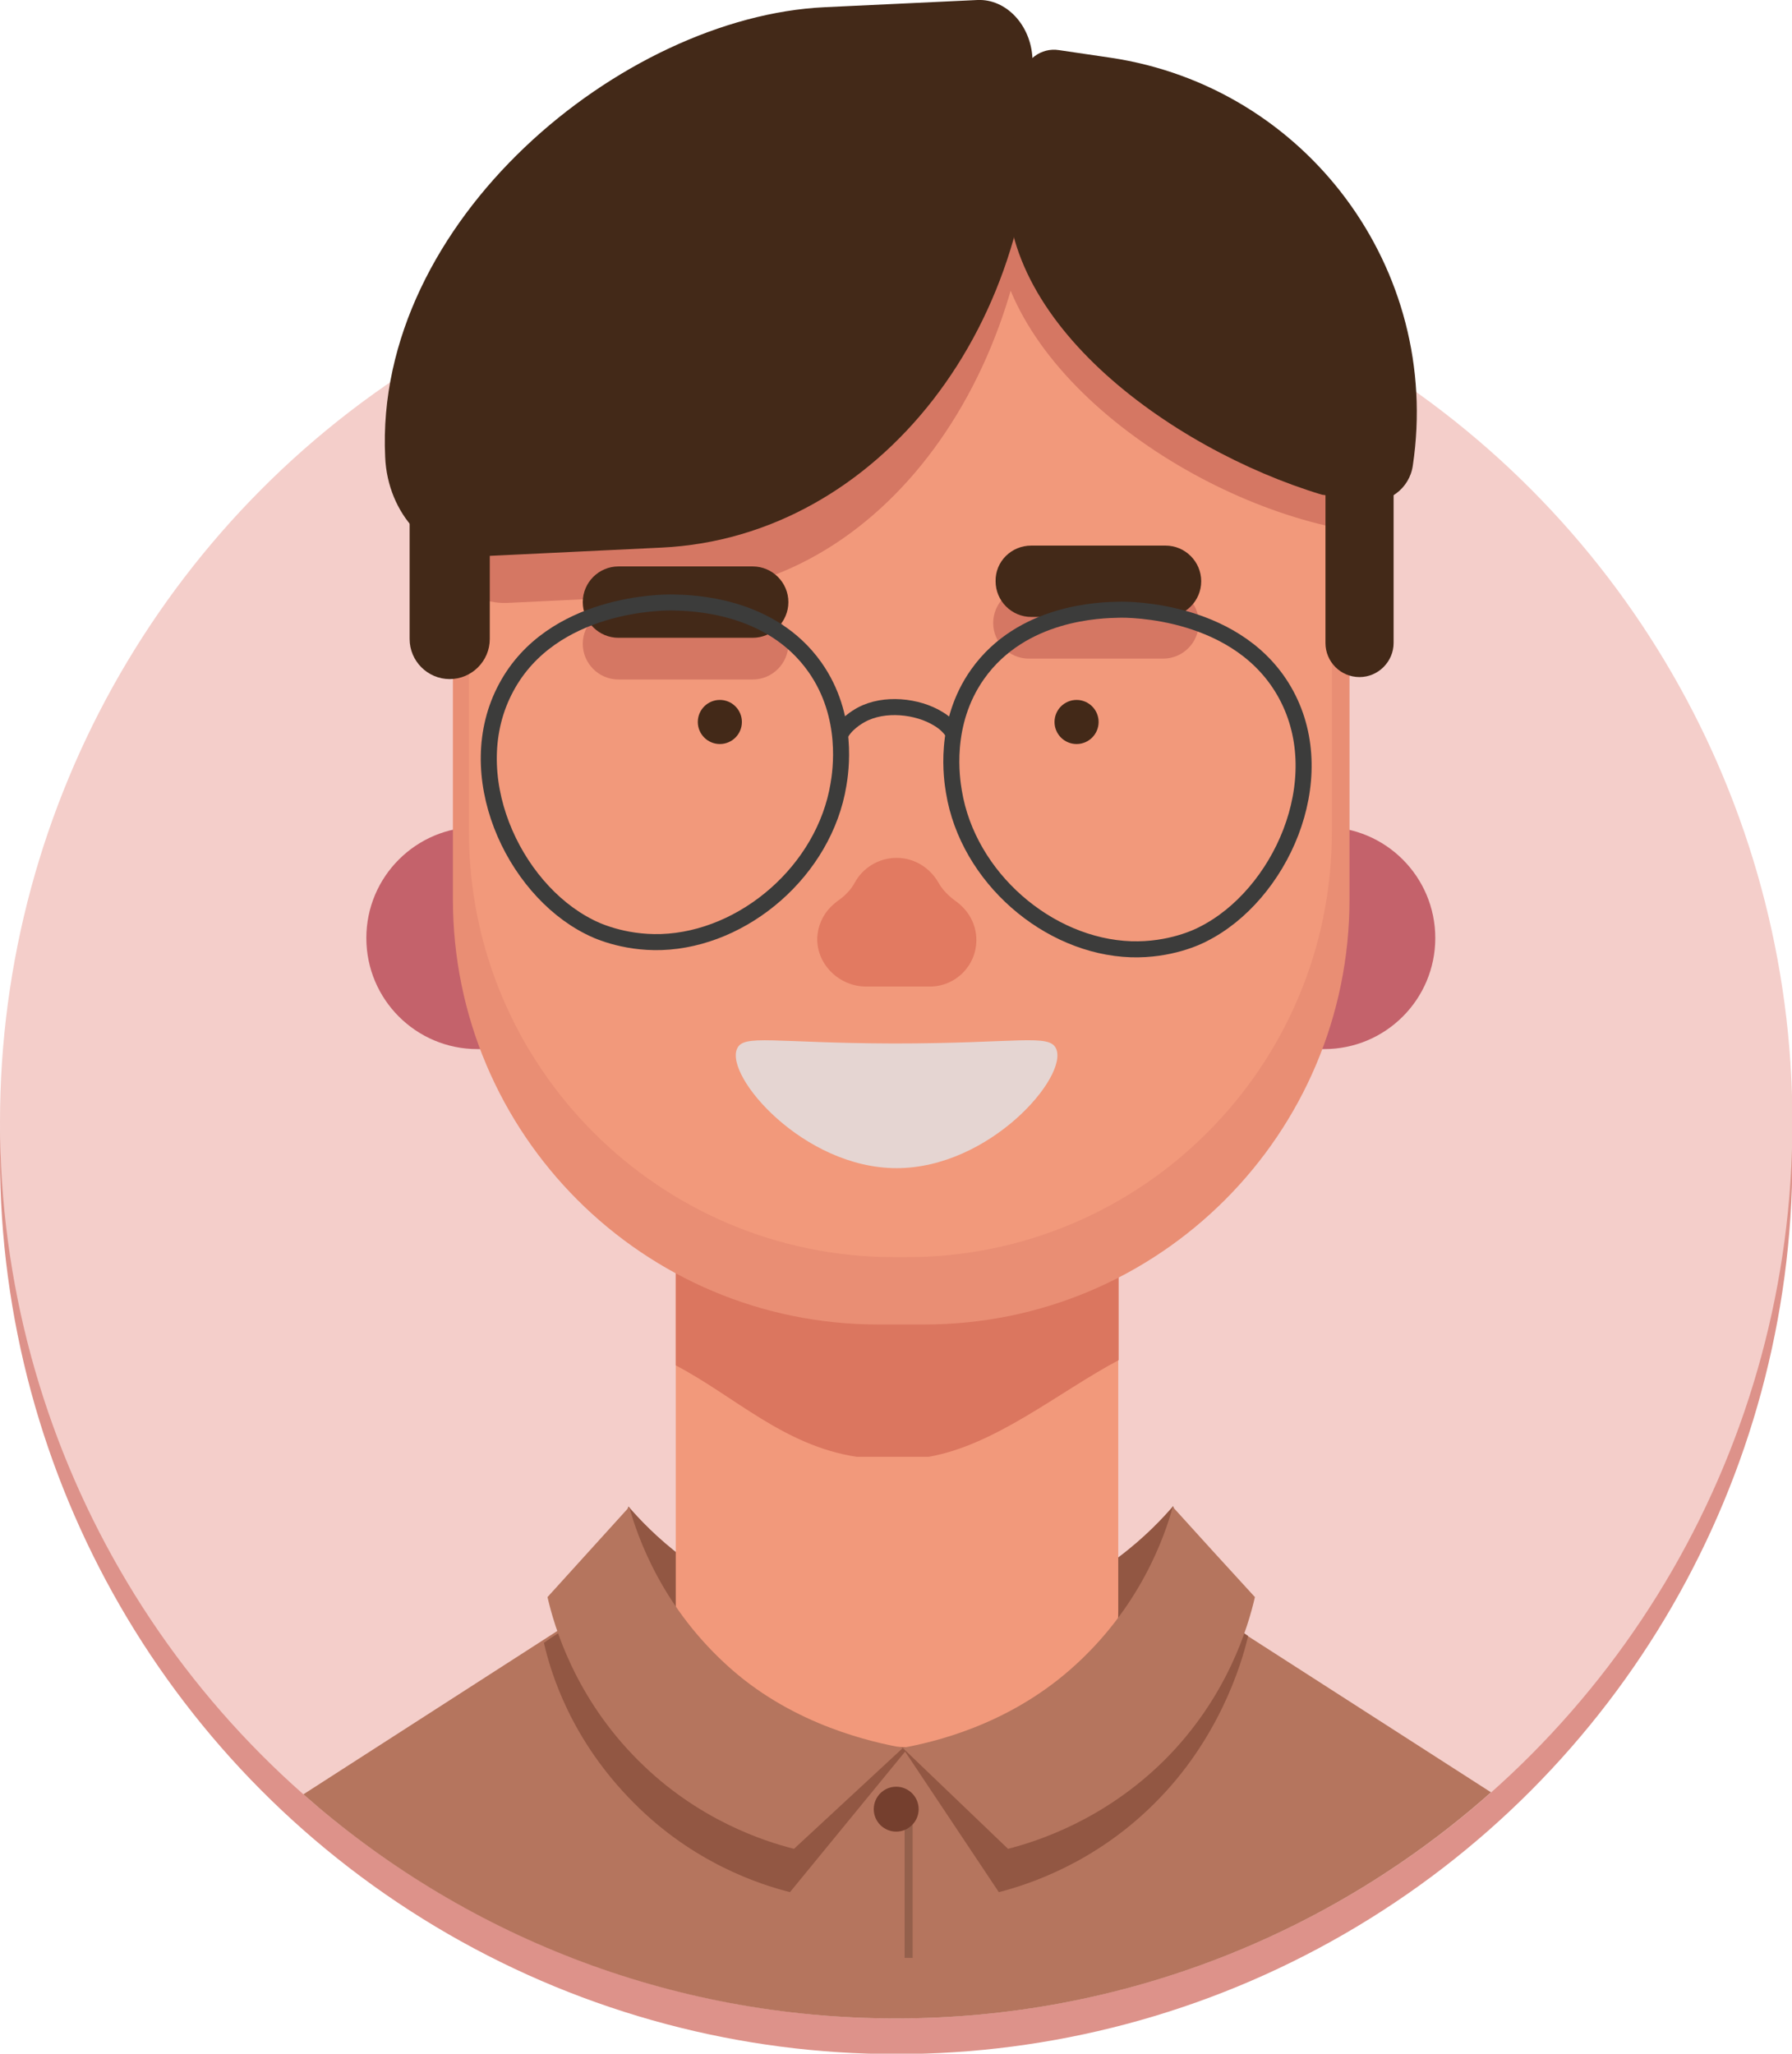 <?xml version="1.0" encoding="utf-8"?>
<!-- Generator: Adobe Illustrator 27.6.1, SVG Export Plug-In . SVG Version: 6.00 Build 0)  -->
<svg version="1.1" id="Livello_1" xmlns="http://www.w3.org/2000/svg" xmlns:xlink="http://www.w3.org/1999/xlink" x="0px" y="0px"
	 viewBox="0 0 447.1 512.3" style="enable-background:new 0 0 447.1 512.3;" xml:space="preserve">
<style type="text/css">
	.st0{fill:#DD928A;}
	.st1{fill:#F4CECA;}
	.st2{fill:#925743;}
	.st3{fill:#F2997B;}
	.st4{fill:#DB765F;}
	.st5{fill:#C4626B;}
	.st6{fill:#E98E74;}
	.st7{fill:#D57763;}
	.st8{fill:#432918;}
	.st9{fill:none;stroke:#3C3C3B;stroke-width:4;stroke-miterlimit:10;}
	.st10{fill:#E5D5D2;}
	.st11{fill:#E27A61;}
	.st12{fill:#B5755E;}
	.st13{fill:none;stroke:#94604C;stroke-width:2;stroke-miterlimit:10;}
	.st14{fill:#753F2E;}
</style>
<g id="Livello_5">
	<circle class="st0" cx="223.6" cy="288.8" r="223.6"/>
	<circle class="st1" cx="223.6" cy="279.9" r="223.6"/>
</g>
<g id="Livello_1_00000150089761606955742840000007738493678353836470_">
	<path class="st2" d="M230,436.2l14.1-34.3c-7.5,1.9-26.6,6.2-47,0.1c-22.2-6.6-35.3-20.4-40.3-26.2c-3.1,9.6-6.1,19.3-9.2,29
		c4.7,6,16.8,19.9,37.7,27.6C205.2,439.6,222.5,437.5,230,436.2L230,436.2z"/>
	<path class="st2" d="M219.5,436.1l-14.1-34.3c7.4,1.9,26.6,6.2,47,0.1c22.2-6.6,35.3-20.4,40.3-26.2c3.1,9.6,6.1,19.3,9.2,29
		c-4.7,6-16.8,19.9-37.7,27.6C244.3,439.6,227.1,437.5,219.5,436.1L219.5,436.1z"/>
	<path class="st3" d="M223.8,215.4L223.8,215.4c30.5,0,55.2,24.7,55.2,55.2v131.1c0,30.5-24.7,55.2-55.2,55.2l0,0
		c-30.5,0-55.2-24.7-55.2-55.2V270.6C168.6,240.2,193.3,215.4,223.8,215.4z"/>
	<path class="st4" d="M223.8,214L223.8,214c-30.5,0-55.2,24.7-55.2,55.2v71.4c14.7,7.7,26.9,20,45.1,22.8h18
		c16.7-2.9,32.5-16.2,47.4-24.1v-70.2C279,238.7,254.2,214,223.8,214L223.8,214z"/>
	<path class="st5" d="M119.1,206.3h211.3c15.3,0,27.7,12.4,27.7,27.7v0c0,15.3-12.4,27.7-27.7,27.7H119.1
		c-15.3,0-27.7-12.4-27.7-27.7v0C91.4,218.7,103.8,206.3,119.1,206.3z"/>
	<path class="st6" d="M201,56.4h47.6c48.6,0,88.1,39.4,88.1,88.1v79.8c0,58.6-47.5,106.1-106.1,106.1h-11.5
		c-58.6,0-106.1-47.5-106.1-106.1v-79.8C112.9,95.9,152.4,56.4,201,56.4L201,56.4z"/>
	<path class="st3" d="M205,56.4h39.3c48.6,0,88,39.4,88,88.1v63c0,58.6-47.5,106.1-106.1,106.1h-3.1C164.5,313.6,117,266,117,207.5
		v-63C117,95.9,156.4,56.4,205,56.4L205,56.4z"/>
	<path class="st7" d="M126.6,150.4l43.6-2.1c51.5-2.5,90.7-58.3,87.6-124.7l-0.1-2.7c-0.4-8.8-6.3-15.7-13.1-15.3L208,7.3
		c-47.9,2.3-106.7,55.3-103.8,117l0,0C105,139.3,115,150.9,126.6,150.4z"/>
	<path class="st7" d="M333,131.6L333,131.6c5.8,0.9,11.2-3.1,12-8.9l1.1-7.6c6.6-44.7-24.2-86.3-68.9-93l-16.1-2.4
		c-4.4-0.7-8.6,2.4-9.2,6.8l-3.2,21.2C243.1,86.3,291.4,122.8,333,131.6z"/>
	<path class="st8" d="M119.3,138.8l45.8-2.2c54.1-2.6,95.6-56,92.6-119.4l-0.1-2.6C257.2,6.2,251-0.3,243.9,0l-38.2,1.8
		C155.3,4.2,93.3,55.1,96.1,114l0,0C96.7,128.3,107.2,139.4,119.3,138.8L119.3,138.8z"/>
	<path class="st8" d="M329.8,123.4l10.7,1.6c5.8,0.9,11.2-3.1,12-8.9l0,0c7.3-48.9-26.5-94.4-75.4-101.7l-12.9-1.9
		c-4.4-0.7-8.6,2.4-9.2,6.8l-3.2,21.2C246.1,79,292,112,329.8,123.4L329.8,123.4z"/>
	<path class="st7" d="M256.7,146.5h33.5c4.9,0,8.9,4,8.9,8.9v0c0,4.9-4,8.9-8.9,8.9h-33.5c-4.9,0-8.9-4-8.9-8.9v0
		C247.8,150.5,251.8,146.5,256.7,146.5z"/>
	<path class="st7" d="M154.3,151.7h33.5c4.9,0,8.9,4,8.9,8.9v0c0,4.9-4,8.9-8.9,8.9h-33.5c-4.9,0-8.9-4-8.9-8.9v0
		C145.4,155.7,149.4,151.7,154.3,151.7z"/>
	<path class="st8" d="M257.3,136.1h33.5c4.9,0,8.9,4,8.9,8.9v0c0,4.9-4,8.9-8.9,8.9h-33.5c-4.9,0-8.9-4-8.9-8.9v0
		C248.3,140.1,252.3,136.1,257.3,136.1z"/>
	<circle class="st8" cx="179.6" cy="180.1" r="5.5"/>
	<path class="st8" d="M154.3,141.3h33.5c4.9,0,8.9,4,8.9,8.9v0c0,4.9-4,8.9-8.9,8.9h-33.5c-4.9,0-8.9-4-8.9-8.9v0
		C145.4,145.3,149.4,141.3,154.3,141.3z"/>
	<path class="st9" d="M320.9,173.3c11.6,21.5-1.6,50.1-20.7,59.7c-1.3,0.7-8.3,4.1-18,3.8c-20.7-0.7-40.7-17.9-44.2-39.3
		c-0.5-3-2.8-17,5.9-29.3c11.1-15.7,30.9-16,35.2-16.1C281.5,152,309.4,152,320.9,173.3L320.9,173.3z"/>
	<path class="st9" d="M126.3,171.5c-11.6,21.5,1.6,50.1,20.7,59.7c1.3,0.7,8.3,4.1,18,3.8c20.7-0.7,40.7-17.9,44.2-39.3
		c0.5-3,2.8-17-5.9-29.3c-11.1-15.7-30.9-16-35.2-16.1C165.6,150.2,137.7,150.2,126.3,171.5L126.3,171.5z"/>
	<path class="st8" d="M339.2,168.9L339.2,168.9c-4.7,0-8.5-3.8-8.5-8.5v-48.6c0-4.7,3.8-8.5,8.5-8.5l0,0c4.7,0,8.5,3.8,8.5,8.5v48.6
		C347.7,165,343.9,168.9,339.2,168.9z"/>
	<path class="st8" d="M112.2,169.4L112.2,169.4c-5.5,0-10-4.5-10-10v-46.7c0-5.5,4.5-10,10-10l0,0c5.5,0,10,4.5,10,10v46.7
		C122.2,164.9,117.7,169.4,112.2,169.4z"/>
	<path class="st9" d="M238,183.1c-0.6-1-1.7-2.5-3.9-3.8c-5.2-3.2-13.5-4.1-19.2-1c-1.1,0.6-4.1,2.4-5.4,5.2"/>
	<circle class="st8" cx="268.6" cy="180.1" r="5.5"/>
	<path class="st10" d="M263.5,261.6c3.1,7-16.6,29.8-39.8,29.8c-23.2,0-42.9-22.9-39.8-29.8c1.6-3.7,9-1.4,39-1.3
		C254.1,260.3,261.8,257.8,263.5,261.6z"/>
	<path class="st11" d="M243.6,234.5c0,3.2-1.3,6.1-3.4,8.2c-2.1,2.1-5,3.4-8.2,3.4h-15.9c-6.6,0-12.3-5.4-12.2-12
		c0.1-3.1,1.4-5.9,3.4-7.9c0.5-0.5,1.1-1,1.6-1.4c1.8-1.2,3.4-2.8,4.4-4.7c2-3.6,5.9-6.1,10.4-6.1s8.3,2.5,10.4,6.1
		c1.1,2,2.7,3.5,4.5,4.8C241.6,227.1,243.6,230.5,243.6,234.5L243.6,234.5z"/>
</g>
<g id="Livello_4">
	<path class="st12" d="M304.3,403.6l-23.2,42.6L225.2,436l-57.9,10.2l-23.2-42.6l-68.4,44c39.4,34.8,91.2,55.9,147.9,55.9
		s108.9-21.3,148.4-56.4L304.3,403.6L304.3,403.6z"/>
	<path class="st2" d="M249.2,472l-24-36c7.6-1.4,23.5,5.2,39.5-8.8c17.4-15.2,23.6-33.3,25.6-40.6c6.8,7.5,13.1,16.2,21.1,21.5
		c-1.7,7.4-7.5,26-23.3,41.7C273.1,464.8,256.6,470.1,249.2,472L249.2,472z"/>
	<path class="st2" d="M197.1,472l29.5-36c-7.6-1.4-29,5.2-45-8.8c-17.4-15.2-19.3-26-21.4-33.4c-6.8,7.5-16.3,10-24.5,16
		c1.7,7.4,6.7,24.2,22.5,40C173.1,464.8,189.6,470.1,197.1,472z"/>
	<path class="st12" d="M198.1,461.2l27.2-25.2c-7.6-1.4-26.7-5.5-42.7-19.5c-17.4-15.2-23.6-33.3-25.6-40.6
		c-6.8,7.5-13.6,15-20.4,22.5c1.7,7.4,6.9,25.1,22.7,40.8C174.1,454,190.6,459.3,198.1,461.2L198.1,461.2z"/>
	<path class="st12" d="M251.5,461.2L225.2,436c7.6-1.4,25.8-5.5,41.8-19.5c17.4-15.2,23.6-33.3,25.6-40.6c6.8,7.5,13.6,15,20.5,22.5
		c-1.7,7.4-6.9,25.1-22.7,40.8C275.4,454,258.9,459.3,251.5,461.2L251.5,461.2z"/>
	<line class="st13" x1="226.7" y1="448.3" x2="226.7" y2="488.4"/>
	<circle class="st14" cx="223.6" cy="451.3" r="5.6"/>
</g>
</svg>

